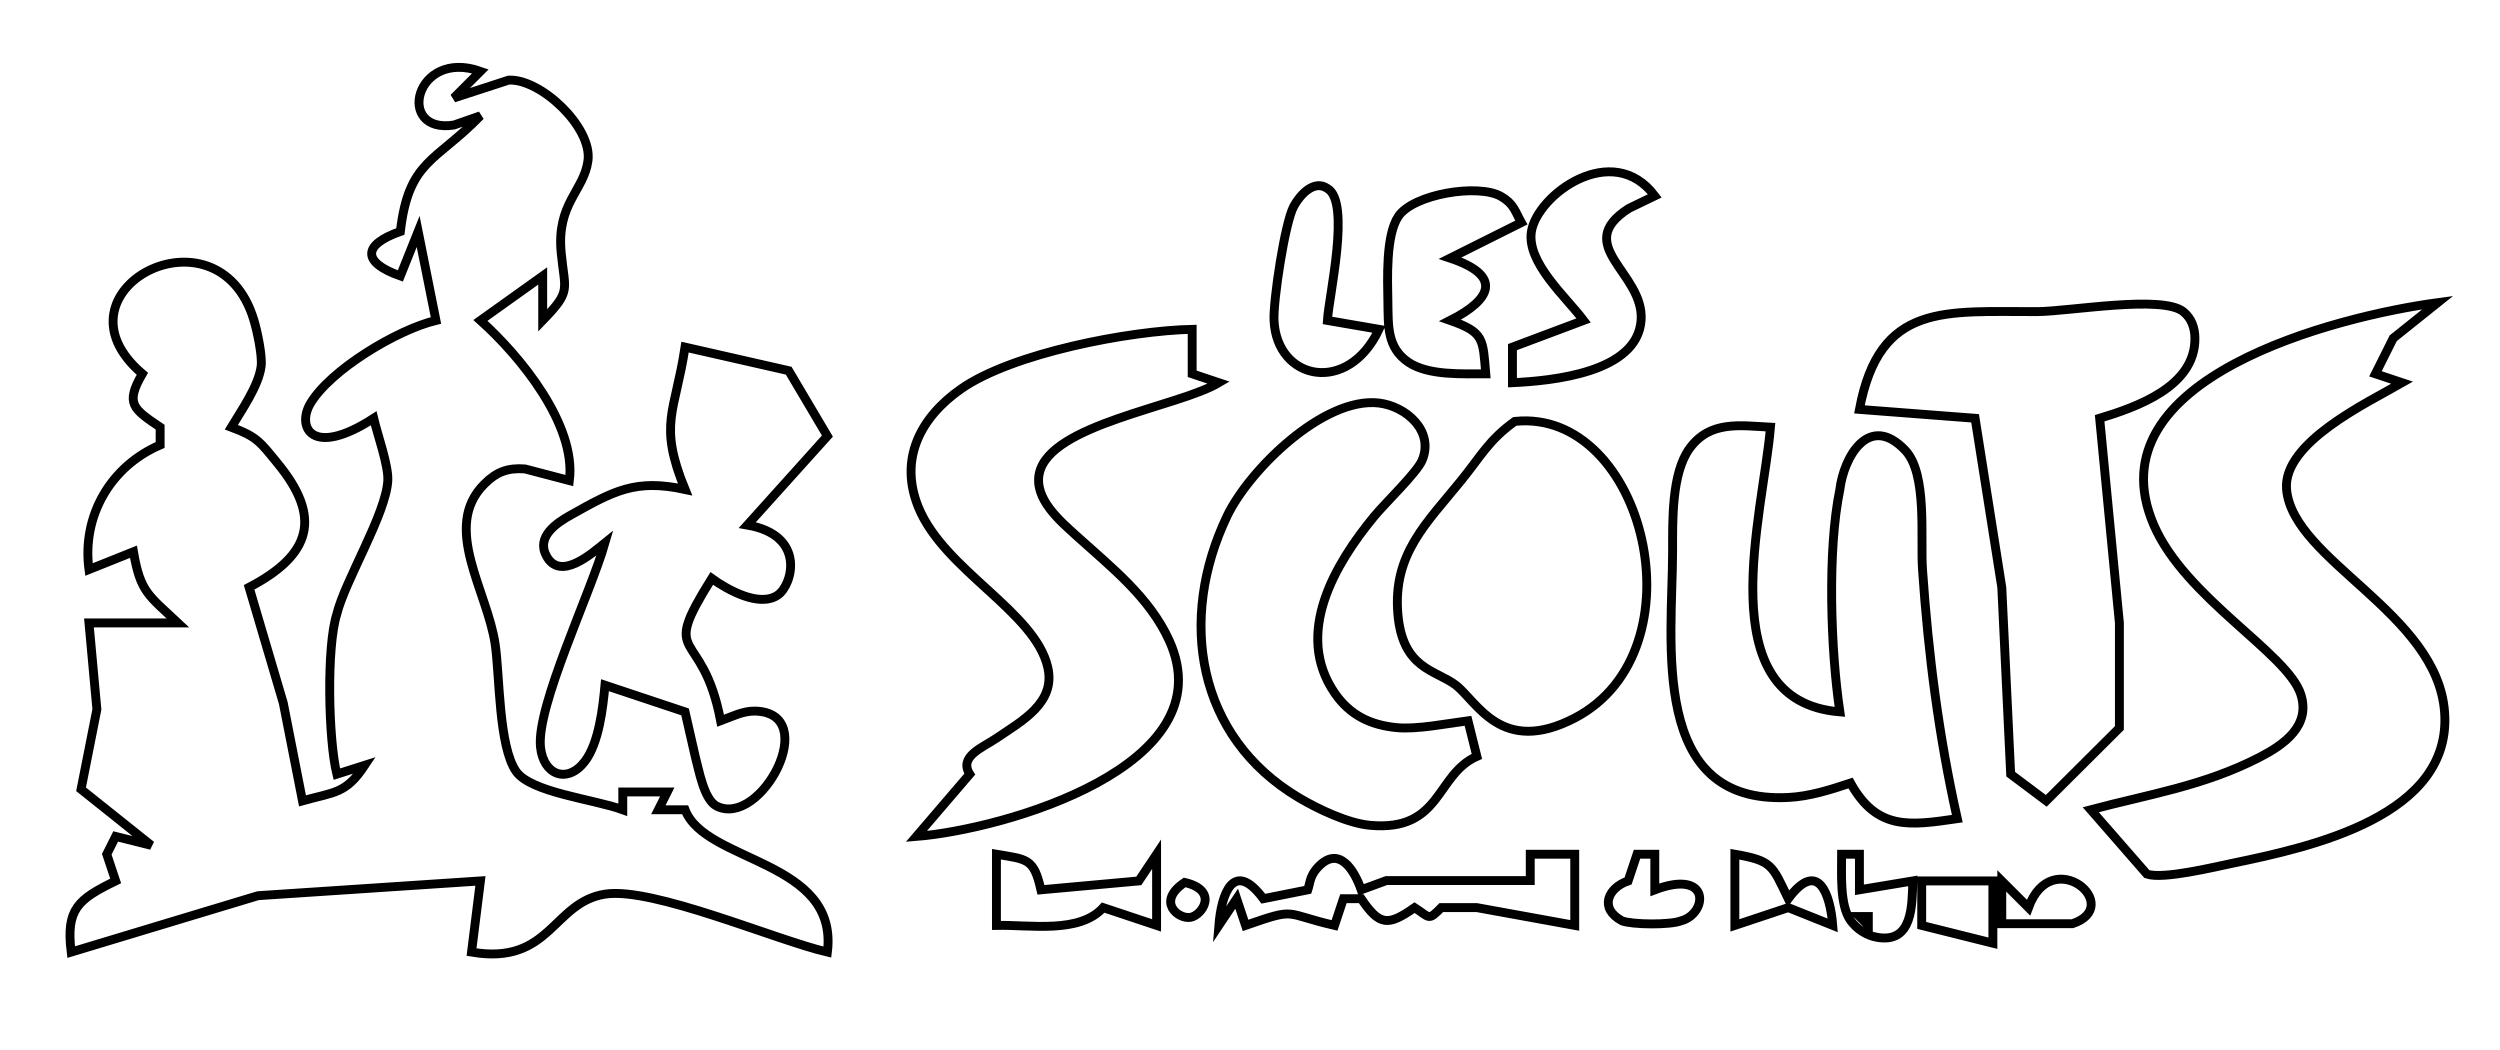 <?xml version="1.0" encoding="UTF-8" standalone="no"?>
<!DOCTYPE svg PUBLIC "-//W3C//DTD SVG 20010904//EN"
              "http://www.w3.org/TR/2001/REC-SVG-20010904/DTD/svg10.dtd">

<svg xmlns="http://www.w3.org/2000/svg"
     width="3.902in" height="1.639in"
     viewBox="0 0 281 118">
  <path id="Selection #2"
        fill="none" stroke="black" stroke-width="1"
        d="M 51.02,14.04
           C 44.43,15.07 46.62,5.40 54.00,8.00
             54.00,8.00 51.00,11.00 51.00,11.00
             51.00,11.00 57.17,8.99 57.17,8.99
             60.77,8.80 66.58,14.28 66.09,18.04
             65.64,21.44 62.53,22.85 63.08,28.42
             63.49,32.69 64.25,32.65 61.00,36.00
             61.00,36.00 61.00,31.00 61.00,31.00
             61.00,31.00 54.00,36.00 54.00,36.00
             58.49,40.02 64.79,47.73 64.00,54.00
             64.00,54.00 59.00,52.69 59.00,52.69
             57.08,52.55 55.80,53.02 54.43,54.40
             49.61,59.22 54.80,66.42 55.66,72.42
             56.18,75.99 56.04,83.86 58.01,86.69
             59.67,89.07 66.70,89.80 70.00,91.00
             70.00,91.00 70.00,89.00 70.00,89.00
             70.00,89.00 75.00,89.00 75.00,89.00
             75.00,89.00 74.00,91.00 74.00,91.00
             74.00,91.00 77.00,91.00 77.00,91.00
             79.28,96.99 94.28,96.60 93.00,107.00
             87.14,105.63 73.41,99.67 68.04,100.48
             62.11,101.38 61.90,108.52 53.00,107.00
             53.00,107.00 54.00,99.00 54.00,99.00
             54.00,99.00 29.00,100.66 29.00,100.66
             29.00,100.66 8.00,107.00 8.00,107.00
             7.40,102.14 8.77,101.07 13.00,99.00
             13.00,99.00 12.00,96.00 12.00,96.00
             12.00,96.00 13.00,94.00 13.00,94.00
             13.00,94.00 17.00,95.00 17.00,95.00
             17.00,95.00 9.11,88.70 9.11,88.70
             9.11,88.70 10.89,79.72 10.89,79.72
             10.89,79.72 10.00,70.00 10.00,70.00
             10.00,70.00 20.00,70.00 20.00,70.00
             16.69,66.88 15.78,66.57 15.00,62.00
             15.00,62.00 10.00,64.00 10.00,64.00
             9.19,57.96 12.44,52.39 18.00,50.00
             18.00,50.00 18.00,48.00 18.00,48.00
             14.97,45.94 14.04,45.38 16.00,42.00
             5.10,32.72 24.44,22.48 28.52,35.91
             28.89,37.10 29.51,39.98 29.35,41.17
             29.06,43.37 27.16,46.07 26.00,48.00
             28.88,49.07 29.23,49.65 31.20,52.06
             36.19,58.14 35.01,62.33 28.00,66.00
             28.00,66.00 31.84,79.00 31.84,79.00
             31.84,79.00 34.00,90.00 34.00,90.00
             37.59,88.99 38.87,89.23 41.00,86.00
             41.00,86.00 37.86,87.00 37.86,87.00
             36.92,83.20 36.67,72.73 37.86,69.00
             38.77,65.27 43.39,57.76 43.59,54.00
             43.68,52.31 42.44,48.88 42.00,47.00
             35.05,51.50 33.32,47.99 34.88,45.35
             37.12,41.56 44.63,37.05 49.00,36.00
             49.00,36.00 47.00,26.00 47.00,26.00
             47.00,26.00 45.00,31.00 45.00,31.00
             40.70,29.49 40.70,27.51 45.00,26.00
             45.93,17.97 48.98,18.19 54.00,13.00
             54.00,13.00 51.02,14.04 51.02,14.04 Z
           M 172.13,26.01
           C 172.79,21.87 181.25,15.68 186.00,22.00
             186.00,22.00 183.08,23.41 183.08,23.41
             176.59,27.57 184.84,30.66 184.46,35.98
             184.04,41.88 174.46,42.79 170.00,43.00
             170.00,43.00 170.00,39.00 170.00,39.00
             170.00,39.00 178.00,36.00 178.00,36.00
             175.99,33.33 171.58,29.50 172.13,26.01 Z
           M 143.20,35.98
           C 143.10,33.80 144.42,24.97 145.43,23.15
             146.17,21.81 147.73,20.15 149.20,21.17
             151.85,22.66 149.36,33.31 149.20,36.00
             149.20,36.00 155.00,37.00 155.00,37.00
             151.51,44.42 143.49,42.76 143.20,35.98 Z
           M 158.29,40.69
           C 155.89,39.05 156.05,36.59 156.00,34.00
             155.96,31.39 155.74,26.47 157.17,24.31
             158.86,21.79 166.17,20.60 168.71,22.06
             170.17,22.90 170.28,23.72 171.00,25.00
             171.00,25.00 163.00,29.00 163.00,29.00
             168.89,30.97 167.70,33.62 163.00,36.00
             166.83,37.34 166.67,38.09 167.00,42.00
             164.36,41.99 160.55,42.22 158.29,40.69 Z
           M 229.00,35.01
           C 232.67,34.98 243.01,33.12 245.40,35.01
             246.34,35.77 246.70,36.84 246.71,38.02
             246.74,43.44 240.17,45.73 236.00,47.00
             236.00,47.00 238.22,70.00 238.22,70.00
             238.22,70.00 238.22,81.81 238.22,81.81
             238.22,81.81 230.00,90.00 230.00,90.00
             230.00,90.00 226.00,87.00 226.00,87.00
             226.00,87.00 225.00,66.00 225.00,66.00
             225.00,66.00 222.00,47.00 222.00,47.00
             222.00,47.00 209.00,46.00 209.00,46.00
             211.27,33.90 218.66,35.05 229.00,35.01 Z
           M 253.98,85.10
           C 256.73,83.68 259.76,81.55 258.60,78.00
             257.09,73.39 245.62,67.19 242.09,59.00
             234.95,42.44 262.82,35.51 274.00,34.00
             274.00,34.00 269.00,38.00 269.00,38.00
             269.00,38.00 267.00,42.00 267.00,42.00
             267.00,42.00 270.00,43.00 270.00,43.00
             266.11,45.24 256.55,49.73 257.01,55.00
             257.72,62.99 273.92,68.85 274.77,80.00
             275.66,91.72 259.77,95.18 251.00,97.00
             248.91,97.43 243.12,98.85 241.31,98.23
             241.31,98.23 235.00,91.00 235.00,91.00
             241.62,89.24 247.73,88.32 253.98,85.10 Z
           M 112.02,82.95
           C 114.81,81.04 118.69,79.01 117.77,74.99
             116.33,68.71 106.13,64.10 103.23,57.00
             101.02,51.58 103.45,46.89 108.02,43.70
             113.77,39.67 126.96,37.15 134.00,37.00
             134.00,37.00 134.00,42.00 134.00,42.00
             134.00,42.00 137.00,43.00 137.00,43.00
             132.41,45.73 118.02,47.66 116.82,53.18
             116.20,56.07 119.16,58.54 121.04,60.25
             124.90,63.74 129.23,67.13 131.43,72.00
             137.82,86.11 112.84,93.20 103.00,94.00
             103.00,94.00 109.00,87.00 109.00,87.00
             107.74,85.01 110.41,84.04 112.02,82.95 Z
           M 88.65,41.65
           C 88.65,41.65 93.00,49.00 93.00,49.00
             93.00,49.00 84.00,59.00 84.00,59.00
             90.64,60.14 89.08,65.72 87.44,66.86
             85.34,68.32 81.69,66.22 80.00,65.00
             73.99,74.62 78.92,70.14 81.00,81.00
             82.25,80.54 83.51,79.88 84.89,79.91
             92.41,80.11 85.55,93.06 80.57,90.60
             79.11,89.88 78.55,86.48 78.14,85.00
             78.14,85.00 77.00,80.00 77.00,80.00
             77.00,80.00 68.00,77.00 68.00,77.00
             67.77,79.53 67.32,83.48 65.75,85.55
             63.81,88.11 61.07,87.15 60.75,83.94
             60.29,79.33 66.37,66.68 68.00,61.00
             66.54,62.17 62.95,65.40 61.40,62.44
             60.27,60.30 62.56,58.77 64.11,57.90
             69.00,55.16 71.42,53.79 77.00,55.00
             73.97,47.59 75.88,46.39 77.00,39.00
             77.00,39.00 88.65,41.65 88.65,41.65 Z
           M 154.00,92.75
           C 151.49,92.52 148.16,90.93 146.00,89.65
             134.48,82.81 132.40,69.54 137.92,58.00
             140.38,52.84 148.74,44.58 154.96,45.28
             158.03,45.63 161.23,48.42 159.85,51.72
             159.26,53.11 155.70,56.52 154.47,58.01
             150.06,63.36 145.42,71.17 150.01,77.87
             151.71,80.36 154.04,81.49 157.00,81.77
             159.26,81.99 162.65,81.31 165.00,81.00
             165.00,81.00 166.00,85.00 166.00,85.00
             161.34,87.06 162.06,93.47 154.00,92.75 Z
           M 177.00,80.69
           C 168.70,85.00 166.00,78.77 163.59,76.96
             161.32,75.26 157.65,75.18 157.12,69.00
             156.55,62.25 160.32,58.83 164.23,54.00
             166.49,51.21 167.33,49.46 170.26,47.35
             184.81,45.83 191.53,73.12 177.00,80.69 Z
           M 201.00,89.62
           C 185.31,90.41 187.98,72.15 188.00,62.00
             188.01,58.60 187.85,53.19 189.93,50.36
             192.24,47.22 195.61,47.83 199.00,48.00
             198.21,57.66 191.94,78.78 206.80,80.00
             205.77,73.12 205.38,61.87 206.80,55.00
             207.24,51.35 210.09,46.32 214.15,50.60
             216.66,53.25 215.84,60.43 216.09,64.00
             216.74,73.48 217.92,82.74 220.00,92.00
             214.62,92.79 210.98,93.34 208.00,88.00
             205.73,88.75 203.41,89.50 201.00,89.62 Z
           M 117.00,100.00
           C 117.00,100.00 128.00,99.00 128.00,99.00
             128.00,99.00 130.00,96.00 130.00,96.00
             130.00,96.00 130.00,104.00 130.00,104.00
             130.00,104.00 124.00,102.00 124.00,102.00
             121.31,104.96 115.78,103.91 112.00,104.00
             112.00,104.00 112.00,96.00 112.00,96.00
             115.47,96.59 116.20,96.45 117.00,100.00 Z
           M 148.00,97.61
           C 150.47,94.78 152.25,97.85 153.00,100.00
             153.00,100.00 155.83,98.96 155.83,98.96
             155.83,98.96 172.00,98.96 172.00,98.96
             172.00,98.96 172.00,96.00 172.00,96.00
             172.00,96.00 177.00,96.00 177.00,96.00
             177.00,96.00 177.00,104.00 177.00,104.00
             177.00,104.00 166.00,102.00 166.00,102.00
             166.00,102.00 162.00,102.00 162.00,102.00
             160.51,103.52 160.74,103.13 159.00,102.00
             156.01,104.09 155.07,104.06 153.00,101.00
             153.00,101.00 151.00,101.00 151.00,101.00
             151.00,101.00 150.00,104.00 150.00,104.00
             144.18,102.66 145.89,101.95 140.00,104.00
             140.00,104.00 139.00,101.00 139.00,101.00
             139.00,101.00 137.00,104.00 137.00,104.00
             137.28,100.46 138.65,96.50 142.00,101.00
             142.00,101.00 147.00,100.00 147.00,100.00
             147.20,99.43 147.21,98.51 148.00,97.61 Z
           M 186.00,96.00
           C 186.00,96.00 186.00,100.00 186.00,100.00
             192.37,97.58 191.94,102.71 188.94,103.49
             187.73,103.97 183.42,103.92 182.32,103.49
             179.69,102.08 180.74,99.77 183.00,99.00
             183.00,99.00 184.00,96.00 184.00,96.00
             184.00,96.00 186.00,96.00 186.00,96.00 Z
           M 201.00,101.00
           C 204.35,96.50 205.72,100.46 206.00,104.00
             206.00,104.00 201.00,102.00 201.00,102.00
             201.00,102.00 195.00,104.00 195.00,104.00
             195.00,104.00 195.00,96.00 195.00,96.00
             199.22,96.74 199.17,97.22 201.00,101.00 Z
           M 209.00,96.00
           C 209.00,96.00 209.00,100.00 209.00,100.00
             209.00,100.00 215.00,99.00 215.00,99.00
             214.91,101.68 215.03,106.05 210.99,105.34
             209.80,105.14 208.69,104.41 207.99,103.43
             206.76,101.68 207.01,98.11 207.00,96.00
             207.00,96.00 209.00,96.00 209.00,96.00 Z
           M 133.83,103.09
           C 132.46,103.35 129.92,101.33 133.16,99.17
             137.01,100.07 135.15,102.84 133.83,103.09 Z
           M 224.00,99.00
           C 224.00,99.00 224.00,106.00 224.00,106.00
             224.00,106.00 216.00,104.00 216.00,104.00
             216.00,104.00 216.00,99.00 216.00,99.00
             216.00,99.00 224.00,99.00 224.00,99.00 Z
           M 232.94,103.81
           C 232.94,103.81 229.71,103.81 229.71,103.81
             229.71,103.81 225.00,103.81 225.00,103.81
             225.00,103.81 225.00,99.00 225.00,99.00
             225.00,99.00 228.00,102.00 228.00,102.00
             230.64,94.74 238.89,101.83 232.94,103.81 Z
           M 209.00,103.00
           C 209.00,103.00 210.00,104.00 210.00,104.00
             210.00,104.00 210.00,103.00 210.00,103.00
             210.00,103.00 209.00,103.00 209.00,103.00 Z" />
</svg>
